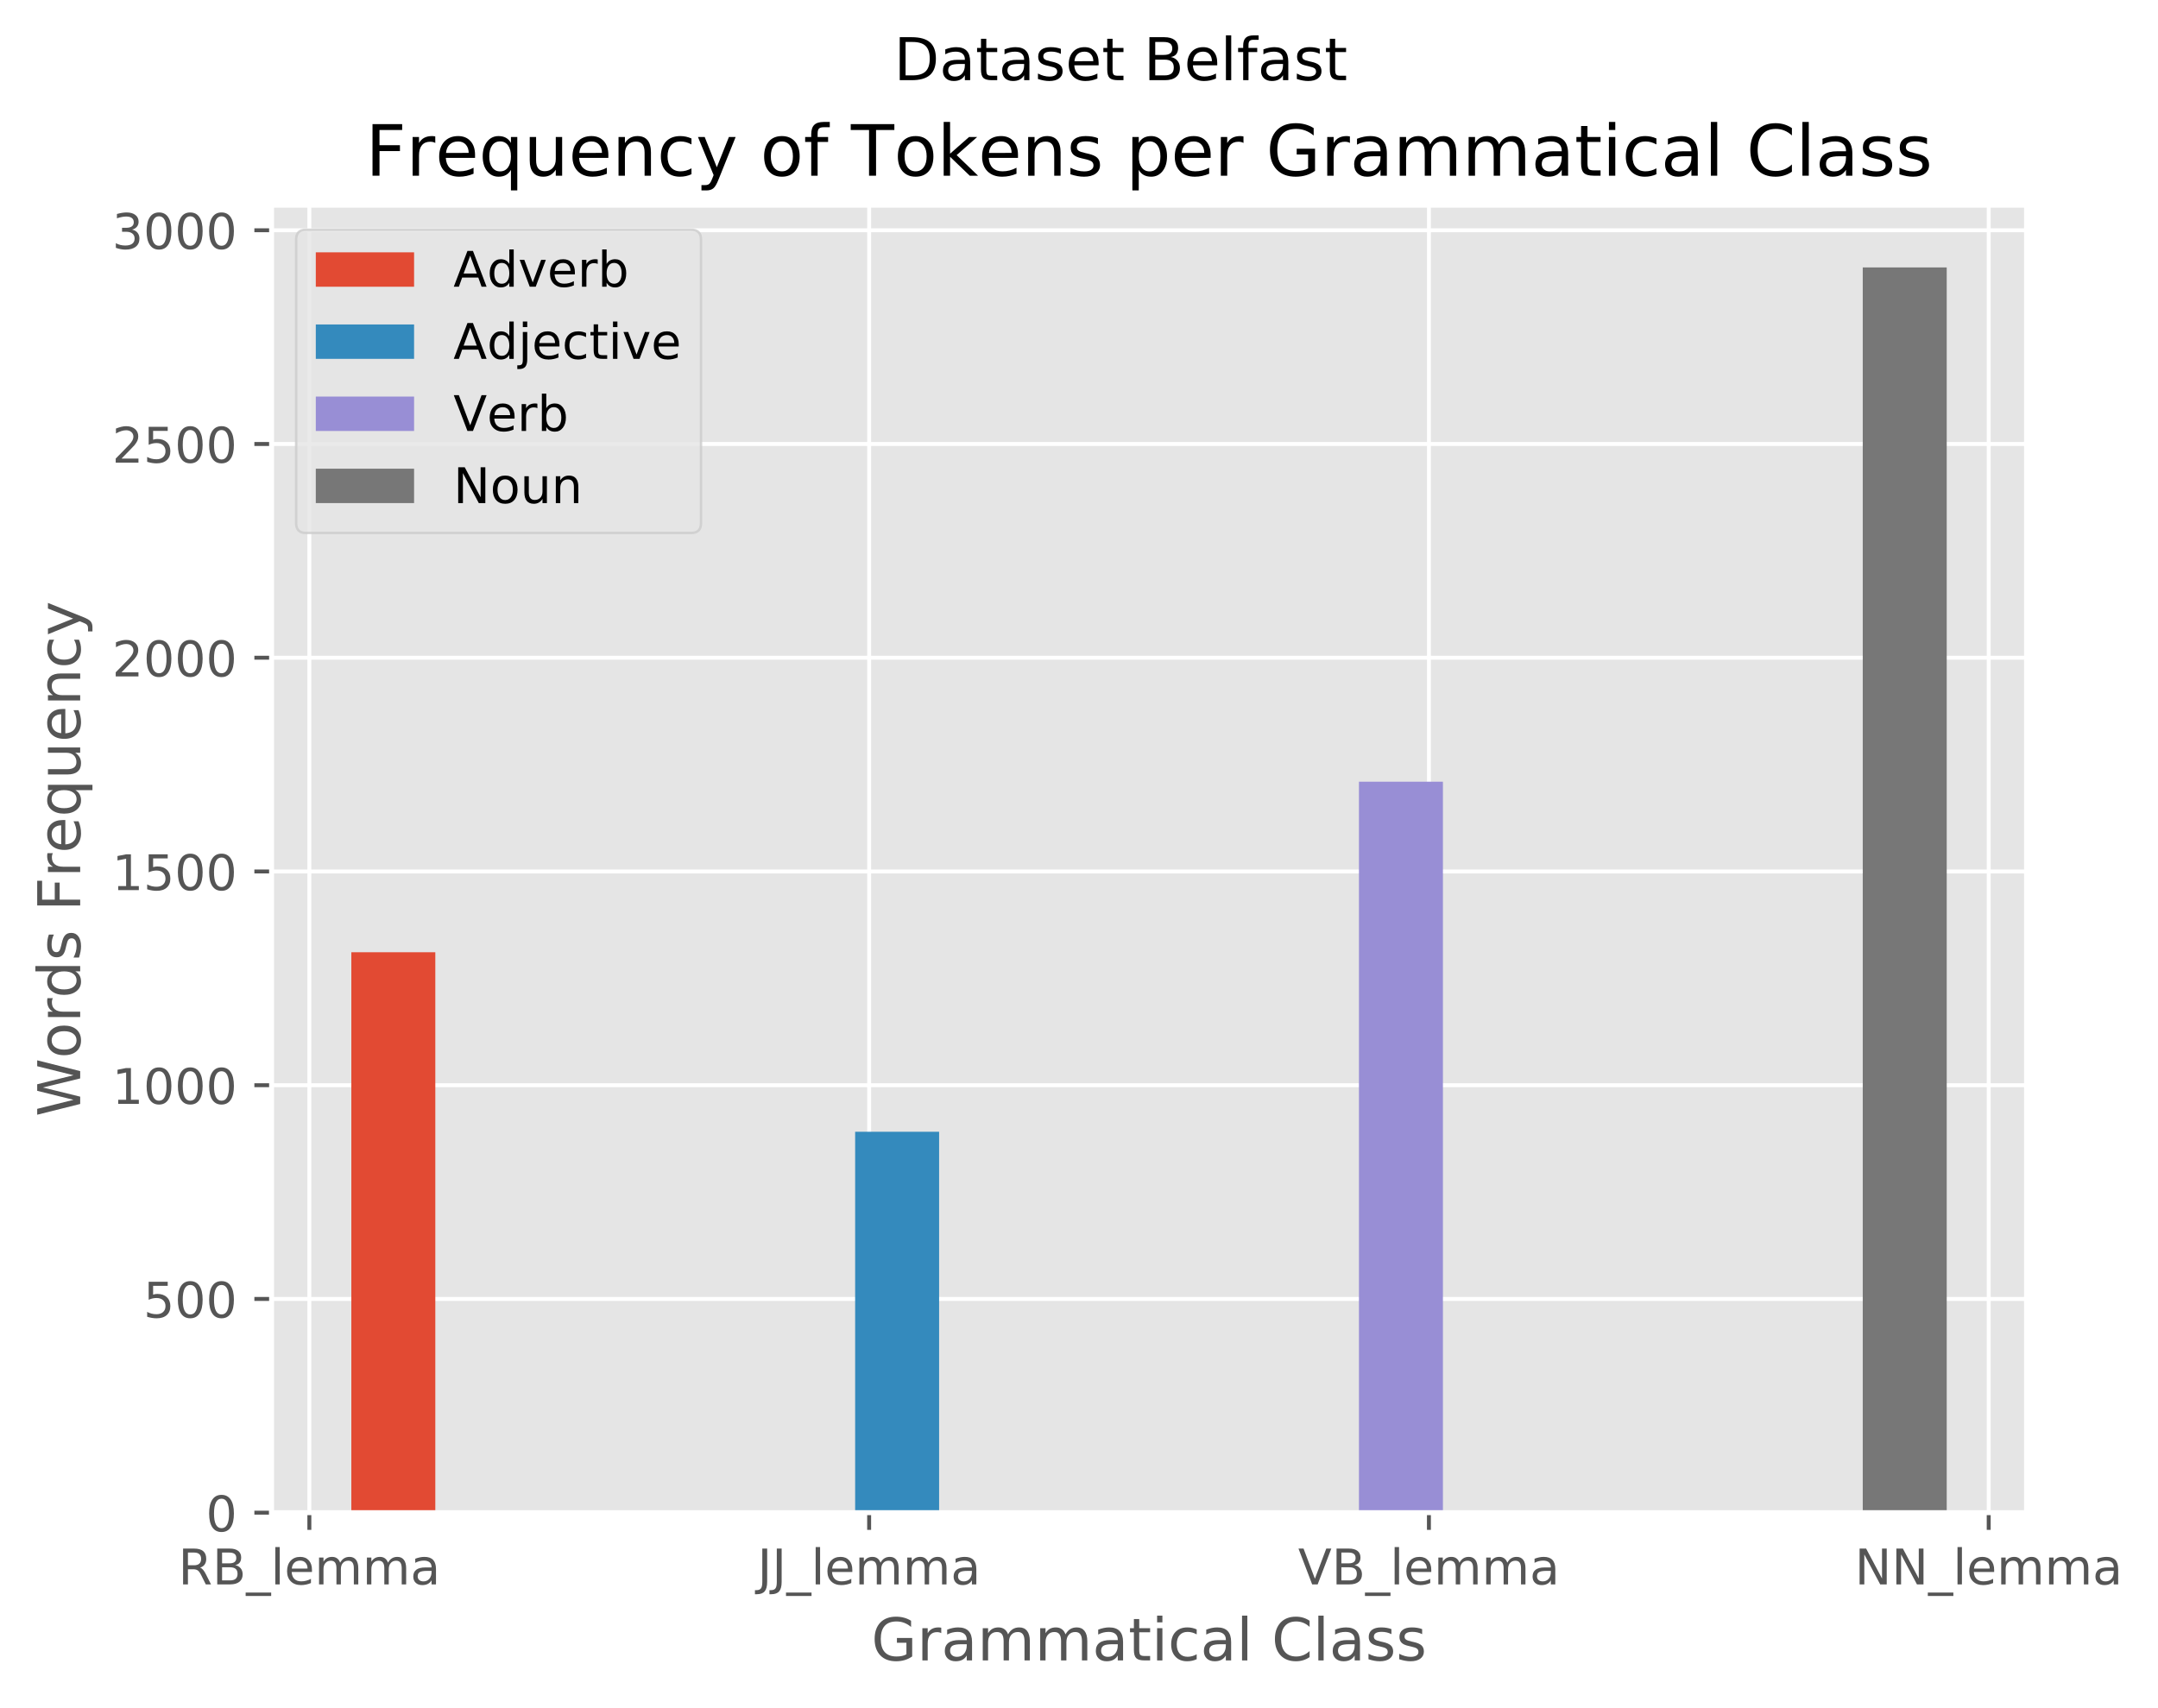 <?xml version="1.0" encoding="utf-8" standalone="no"?>
<!DOCTYPE svg PUBLIC "-//W3C//DTD SVG 1.1//EN"
  "http://www.w3.org/Graphics/SVG/1.1/DTD/svg11.dtd">
<!-- Created with matplotlib (http://matplotlib.org/) -->
<svg height="347.642pt" version="1.1" viewBox="0 0 439.146 347.642" width="439.146pt" xmlns="http://www.w3.org/2000/svg" xmlns:xlink="http://www.w3.org/1999/xlink">
 <defs>
  <style type="text/css">
*{stroke-linecap:butt;stroke-linejoin:round;}
  </style>
 </defs>
 <g id="figure_1">
  <g id="patch_1">
   <path d="M 0 347.642 
L 439.146 347.642 
L 439.146 0 
L 0 0 
z
" style="fill:#ffffff;"/>
  </g>
  <g id="axes_1">
   <g id="patch_2">
    <path d="M 55.264 307.872 
L 412.384 307.872 
L 412.384 41.76 
L 55.264 41.76 
z
" style="fill:#e5e5e5;"/>
   </g>
   <g id="matplotlib.axis_1">
    <g id="xtick_1">
     <g id="line2d_1">
      <path clip-path="url(#pf5c37d61b5)" d="M 62.953 307.872 
L 62.953 41.76 
" style="fill:none;stroke:#ffffff;stroke-linecap:square;stroke-width:0.8;"/>
     </g>
     <g id="line2d_2">
      <defs>
       <path d="M 0 0 
L 0 3.5 
" id="md50c75475b" style="stroke:#555555;stroke-width:0.8;"/>
      </defs>
      <g>
       <use style="fill:#555555;stroke:#555555;stroke-width:0.8;" x="62.953" xlink:href="#md50c75475b" y="307.872"/>
      </g>
     </g>
     <g id="text_1">
      <!-- RB_lemma -->
      <defs>
       <path d="M 44.391 34.188 
Q 47.562 33.109 50.562 29.594 
Q 53.562 26.078 56.594 19.922 
L 66.609 0 
L 56 0 
L 46.688 18.703 
Q 43.062 26.031 39.672 28.422 
Q 36.281 30.812 30.422 30.812 
L 19.672 30.812 
L 19.672 0 
L 9.812 0 
L 9.812 72.906 
L 32.078 72.906 
Q 44.578 72.906 50.734 67.672 
Q 56.891 62.453 56.891 51.906 
Q 56.891 45.016 53.688 40.469 
Q 50.484 35.938 44.391 34.188 
z
M 19.672 64.797 
L 19.672 38.922 
L 32.078 38.922 
Q 39.203 38.922 42.844 42.219 
Q 46.484 45.516 46.484 51.906 
Q 46.484 58.297 42.844 61.547 
Q 39.203 64.797 32.078 64.797 
z
" id="DejaVuSans-52"/>
       <path d="M 19.672 34.812 
L 19.672 8.109 
L 35.5 8.109 
Q 43.453 8.109 47.281 11.406 
Q 51.125 14.703 51.125 21.484 
Q 51.125 28.328 47.281 31.562 
Q 43.453 34.812 35.5 34.812 
z
M 19.672 64.797 
L 19.672 42.828 
L 34.281 42.828 
Q 41.5 42.828 45.031 45.531 
Q 48.578 48.25 48.578 53.812 
Q 48.578 59.328 45.031 62.062 
Q 41.5 64.797 34.281 64.797 
z
M 9.812 72.906 
L 35.016 72.906 
Q 46.297 72.906 52.391 68.219 
Q 58.5 63.531 58.5 54.891 
Q 58.5 48.188 55.375 44.234 
Q 52.25 40.281 46.188 39.312 
Q 53.469 37.75 57.5 32.781 
Q 61.531 27.828 61.531 20.406 
Q 61.531 10.641 54.891 5.312 
Q 48.25 0 35.984 0 
L 9.812 0 
z
" id="DejaVuSans-42"/>
       <path d="M 50.984 -16.609 
L 50.984 -23.578 
L -0.984 -23.578 
L -0.984 -16.609 
z
" id="DejaVuSans-5f"/>
       <path d="M 9.422 75.984 
L 18.406 75.984 
L 18.406 0 
L 9.422 0 
z
" id="DejaVuSans-6c"/>
       <path d="M 56.203 29.594 
L 56.203 25.203 
L 14.891 25.203 
Q 15.484 15.922 20.484 11.062 
Q 25.484 6.203 34.422 6.203 
Q 39.594 6.203 44.453 7.469 
Q 49.312 8.734 54.109 11.281 
L 54.109 2.781 
Q 49.266 0.734 44.188 -0.344 
Q 39.109 -1.422 33.891 -1.422 
Q 20.797 -1.422 13.156 6.188 
Q 5.516 13.812 5.516 26.812 
Q 5.516 40.234 12.766 48.109 
Q 20.016 56 32.328 56 
Q 43.359 56 49.781 48.891 
Q 56.203 41.797 56.203 29.594 
z
M 47.219 32.234 
Q 47.125 39.594 43.094 43.984 
Q 39.062 48.391 32.422 48.391 
Q 24.906 48.391 20.391 44.141 
Q 15.875 39.891 15.188 32.172 
z
" id="DejaVuSans-65"/>
       <path d="M 52 44.188 
Q 55.375 50.25 60.062 53.125 
Q 64.75 56 71.094 56 
Q 79.641 56 84.281 50.016 
Q 88.922 44.047 88.922 33.016 
L 88.922 0 
L 79.891 0 
L 79.891 32.719 
Q 79.891 40.578 77.094 44.375 
Q 74.312 48.188 68.609 48.188 
Q 61.625 48.188 57.562 43.547 
Q 53.516 38.922 53.516 30.906 
L 53.516 0 
L 44.484 0 
L 44.484 32.719 
Q 44.484 40.625 41.703 44.406 
Q 38.922 48.188 33.109 48.188 
Q 26.219 48.188 22.156 43.531 
Q 18.109 38.875 18.109 30.906 
L 18.109 0 
L 9.078 0 
L 9.078 54.688 
L 18.109 54.688 
L 18.109 46.188 
Q 21.188 51.219 25.484 53.609 
Q 29.781 56 35.688 56 
Q 41.656 56 45.828 52.969 
Q 50 49.953 52 44.188 
z
" id="DejaVuSans-6d"/>
       <path d="M 34.281 27.484 
Q 23.391 27.484 19.188 25 
Q 14.984 22.516 14.984 16.5 
Q 14.984 11.719 18.141 8.906 
Q 21.297 6.109 26.703 6.109 
Q 34.188 6.109 38.703 11.406 
Q 43.219 16.703 43.219 25.484 
L 43.219 27.484 
z
M 52.203 31.203 
L 52.203 0 
L 43.219 0 
L 43.219 8.297 
Q 40.141 3.328 35.547 0.953 
Q 30.953 -1.422 24.312 -1.422 
Q 15.922 -1.422 10.953 3.297 
Q 6 8.016 6 15.922 
Q 6 25.141 12.172 29.828 
Q 18.359 34.516 30.609 34.516 
L 43.219 34.516 
L 43.219 35.406 
Q 43.219 41.609 39.141 45 
Q 35.062 48.391 27.688 48.391 
Q 23 48.391 18.547 47.266 
Q 14.109 46.141 10.016 43.891 
L 10.016 52.203 
Q 14.938 54.109 19.578 55.047 
Q 24.219 56 28.609 56 
Q 40.484 56 46.344 49.844 
Q 52.203 43.703 52.203 31.203 
z
" id="DejaVuSans-61"/>
      </defs>
      <g style="fill:#555555;" transform="translate(36.278 322.47)scale(0.1 -0.1)">
       <use xlink:href="#DejaVuSans-52"/>
       <use x="69.482" xlink:href="#DejaVuSans-42"/>
       <use x="138.086" xlink:href="#DejaVuSans-5f"/>
       <use x="188.086" xlink:href="#DejaVuSans-6c"/>
       <use x="215.869" xlink:href="#DejaVuSans-65"/>
       <use x="277.393" xlink:href="#DejaVuSans-6d"/>
       <use x="374.805" xlink:href="#DejaVuSans-6d"/>
       <use x="472.217" xlink:href="#DejaVuSans-61"/>
      </g>
     </g>
    </g>
    <g id="xtick_2">
     <g id="line2d_3">
      <path clip-path="url(#pf5c37d61b5)" d="M 176.867 307.872 
L 176.867 41.76 
" style="fill:none;stroke:#ffffff;stroke-linecap:square;stroke-width:0.8;"/>
     </g>
     <g id="line2d_4">
      <g>
       <use style="fill:#555555;stroke:#555555;stroke-width:0.8;" x="176.867" xlink:href="#md50c75475b" y="307.872"/>
      </g>
     </g>
     <g id="text_2">
      <!-- JJ_lemma -->
      <defs>
       <path d="M 9.812 72.906 
L 19.672 72.906 
L 19.672 5.078 
Q 19.672 -8.109 14.672 -14.062 
Q 9.672 -20.016 -1.422 -20.016 
L -5.172 -20.016 
L -5.172 -11.719 
L -2.094 -11.719 
Q 4.438 -11.719 7.125 -8.047 
Q 9.812 -4.391 9.812 5.078 
z
" id="DejaVuSans-4a"/>
      </defs>
      <g style="fill:#555555;" transform="translate(154.147 322.47)scale(0.1 -0.1)">
       <use xlink:href="#DejaVuSans-4a"/>
       <use x="29.492" xlink:href="#DejaVuSans-4a"/>
       <use x="58.984" xlink:href="#DejaVuSans-5f"/>
       <use x="108.984" xlink:href="#DejaVuSans-6c"/>
       <use x="136.768" xlink:href="#DejaVuSans-65"/>
       <use x="198.291" xlink:href="#DejaVuSans-6d"/>
       <use x="295.703" xlink:href="#DejaVuSans-6d"/>
       <use x="393.115" xlink:href="#DejaVuSans-61"/>
      </g>
     </g>
    </g>
    <g id="xtick_3">
     <g id="line2d_5">
      <path clip-path="url(#pf5c37d61b5)" d="M 290.781 307.872 
L 290.781 41.76 
" style="fill:none;stroke:#ffffff;stroke-linecap:square;stroke-width:0.8;"/>
     </g>
     <g id="line2d_6">
      <g>
       <use style="fill:#555555;stroke:#555555;stroke-width:0.8;" x="290.781" xlink:href="#md50c75475b" y="307.872"/>
      </g>
     </g>
     <g id="text_3">
      <!-- VB_lemma -->
      <defs>
       <path d="M 28.609 0 
L 0.781 72.906 
L 11.078 72.906 
L 34.188 11.531 
L 57.328 72.906 
L 67.578 72.906 
L 39.797 0 
z
" id="DejaVuSans-56"/>
      </defs>
      <g style="fill:#555555;" transform="translate(264.16 322.47)scale(0.1 -0.1)">
       <use xlink:href="#DejaVuSans-56"/>
       <use x="68.408" xlink:href="#DejaVuSans-42"/>
       <use x="137.012" xlink:href="#DejaVuSans-5f"/>
       <use x="187.012" xlink:href="#DejaVuSans-6c"/>
       <use x="214.795" xlink:href="#DejaVuSans-65"/>
       <use x="276.318" xlink:href="#DejaVuSans-6d"/>
       <use x="373.73" xlink:href="#DejaVuSans-6d"/>
       <use x="471.143" xlink:href="#DejaVuSans-61"/>
      </g>
     </g>
    </g>
    <g id="xtick_4">
     <g id="line2d_7">
      <path clip-path="url(#pf5c37d61b5)" d="M 404.695 307.872 
L 404.695 41.76 
" style="fill:none;stroke:#ffffff;stroke-linecap:square;stroke-width:0.8;"/>
     </g>
     <g id="line2d_8">
      <g>
       <use style="fill:#555555;stroke:#555555;stroke-width:0.8;" x="404.695" xlink:href="#md50c75475b" y="307.872"/>
      </g>
     </g>
     <g id="text_4">
      <!-- NN_lemma -->
      <defs>
       <path d="M 9.812 72.906 
L 23.094 72.906 
L 55.422 11.922 
L 55.422 72.906 
L 64.984 72.906 
L 64.984 0 
L 51.703 0 
L 19.391 60.984 
L 19.391 0 
L 9.812 0 
z
" id="DejaVuSans-4e"/>
      </defs>
      <g style="fill:#555555;" transform="translate(377.443 322.47)scale(0.1 -0.1)">
       <use xlink:href="#DejaVuSans-4e"/>
       <use x="74.805" xlink:href="#DejaVuSans-4e"/>
       <use x="149.609" xlink:href="#DejaVuSans-5f"/>
       <use x="199.609" xlink:href="#DejaVuSans-6c"/>
       <use x="227.393" xlink:href="#DejaVuSans-65"/>
       <use x="288.916" xlink:href="#DejaVuSans-6d"/>
       <use x="386.328" xlink:href="#DejaVuSans-6d"/>
       <use x="483.74" xlink:href="#DejaVuSans-61"/>
      </g>
     </g>
    </g>
    <g id="text_5">
     <!-- Grammatical Class -->
     <defs>
      <path d="M 59.516 10.406 
L 59.516 29.984 
L 43.406 29.984 
L 43.406 38.094 
L 69.281 38.094 
L 69.281 6.781 
Q 63.578 2.734 56.688 0.656 
Q 49.812 -1.422 42 -1.422 
Q 24.906 -1.422 15.25 8.562 
Q 5.609 18.562 5.609 36.375 
Q 5.609 54.25 15.25 64.234 
Q 24.906 74.219 42 74.219 
Q 49.125 74.219 55.547 72.453 
Q 61.969 70.703 67.391 67.281 
L 67.391 56.781 
Q 61.922 61.422 55.766 63.766 
Q 49.609 66.109 42.828 66.109 
Q 29.438 66.109 22.719 58.641 
Q 16.016 51.172 16.016 36.375 
Q 16.016 21.625 22.719 14.156 
Q 29.438 6.688 42.828 6.688 
Q 48.047 6.688 52.141 7.594 
Q 56.25 8.5 59.516 10.406 
z
" id="DejaVuSans-47"/>
      <path d="M 41.109 46.297 
Q 39.594 47.172 37.812 47.578 
Q 36.031 48 33.891 48 
Q 26.266 48 22.188 43.047 
Q 18.109 38.094 18.109 28.812 
L 18.109 0 
L 9.078 0 
L 9.078 54.688 
L 18.109 54.688 
L 18.109 46.188 
Q 20.953 51.172 25.484 53.578 
Q 30.031 56 36.531 56 
Q 37.453 56 38.578 55.875 
Q 39.703 55.766 41.062 55.516 
z
" id="DejaVuSans-72"/>
      <path d="M 18.312 70.219 
L 18.312 54.688 
L 36.812 54.688 
L 36.812 47.703 
L 18.312 47.703 
L 18.312 18.016 
Q 18.312 11.328 20.141 9.422 
Q 21.969 7.516 27.594 7.516 
L 36.812 7.516 
L 36.812 0 
L 27.594 0 
Q 17.188 0 13.234 3.875 
Q 9.281 7.766 9.281 18.016 
L 9.281 47.703 
L 2.688 47.703 
L 2.688 54.688 
L 9.281 54.688 
L 9.281 70.219 
z
" id="DejaVuSans-74"/>
      <path d="M 9.422 54.688 
L 18.406 54.688 
L 18.406 0 
L 9.422 0 
z
M 9.422 75.984 
L 18.406 75.984 
L 18.406 64.594 
L 9.422 64.594 
z
" id="DejaVuSans-69"/>
      <path d="M 48.781 52.594 
L 48.781 44.188 
Q 44.969 46.297 41.141 47.344 
Q 37.312 48.391 33.406 48.391 
Q 24.656 48.391 19.812 42.844 
Q 14.984 37.312 14.984 27.297 
Q 14.984 17.281 19.812 11.734 
Q 24.656 6.203 33.406 6.203 
Q 37.312 6.203 41.141 7.25 
Q 44.969 8.297 48.781 10.406 
L 48.781 2.094 
Q 45.016 0.344 40.984 -0.531 
Q 36.969 -1.422 32.422 -1.422 
Q 20.062 -1.422 12.781 6.344 
Q 5.516 14.109 5.516 27.297 
Q 5.516 40.672 12.859 48.328 
Q 20.219 56 33.016 56 
Q 37.156 56 41.109 55.141 
Q 45.062 54.297 48.781 52.594 
z
" id="DejaVuSans-63"/>
      <path id="DejaVuSans-20"/>
      <path d="M 64.406 67.281 
L 64.406 56.891 
Q 59.422 61.531 53.781 63.812 
Q 48.141 66.109 41.797 66.109 
Q 29.297 66.109 22.656 58.469 
Q 16.016 50.828 16.016 36.375 
Q 16.016 21.969 22.656 14.328 
Q 29.297 6.688 41.797 6.688 
Q 48.141 6.688 53.781 8.984 
Q 59.422 11.281 64.406 15.922 
L 64.406 5.609 
Q 59.234 2.094 53.438 0.328 
Q 47.656 -1.422 41.219 -1.422 
Q 24.656 -1.422 15.125 8.703 
Q 5.609 18.844 5.609 36.375 
Q 5.609 53.953 15.125 64.078 
Q 24.656 74.219 41.219 74.219 
Q 47.75 74.219 53.531 72.484 
Q 59.328 70.75 64.406 67.281 
z
" id="DejaVuSans-43"/>
      <path d="M 44.281 53.078 
L 44.281 44.578 
Q 40.484 46.531 36.375 47.5 
Q 32.281 48.484 27.875 48.484 
Q 21.188 48.484 17.844 46.438 
Q 14.5 44.391 14.5 40.281 
Q 14.5 37.156 16.891 35.375 
Q 19.281 33.594 26.516 31.984 
L 29.594 31.297 
Q 39.156 29.25 43.188 25.516 
Q 47.219 21.781 47.219 15.094 
Q 47.219 7.469 41.188 3.016 
Q 35.156 -1.422 24.609 -1.422 
Q 20.219 -1.422 15.453 -0.562 
Q 10.688 0.297 5.422 2 
L 5.422 11.281 
Q 10.406 8.688 15.234 7.391 
Q 20.062 6.109 24.812 6.109 
Q 31.156 6.109 34.562 8.281 
Q 37.984 10.453 37.984 14.406 
Q 37.984 18.062 35.516 20.016 
Q 33.062 21.969 24.703 23.781 
L 21.578 24.516 
Q 13.234 26.266 9.516 29.906 
Q 5.812 33.547 5.812 39.891 
Q 5.812 47.609 11.281 51.797 
Q 16.75 56 26.812 56 
Q 31.781 56 36.172 55.266 
Q 40.578 54.547 44.281 53.078 
z
" id="DejaVuSans-73"/>
     </defs>
     <g style="fill:#555555;" transform="translate(177.312 337.946)scale(0.12 -0.12)">
      <use xlink:href="#DejaVuSans-47"/>
      <use x="77.49" xlink:href="#DejaVuSans-72"/>
      <use x="118.604" xlink:href="#DejaVuSans-61"/>
      <use x="179.883" xlink:href="#DejaVuSans-6d"/>
      <use x="277.295" xlink:href="#DejaVuSans-6d"/>
      <use x="374.707" xlink:href="#DejaVuSans-61"/>
      <use x="435.986" xlink:href="#DejaVuSans-74"/>
      <use x="475.195" xlink:href="#DejaVuSans-69"/>
      <use x="502.979" xlink:href="#DejaVuSans-63"/>
      <use x="557.959" xlink:href="#DejaVuSans-61"/>
      <use x="619.238" xlink:href="#DejaVuSans-6c"/>
      <use x="647.021" xlink:href="#DejaVuSans-20"/>
      <use x="678.809" xlink:href="#DejaVuSans-43"/>
      <use x="748.633" xlink:href="#DejaVuSans-6c"/>
      <use x="776.416" xlink:href="#DejaVuSans-61"/>
      <use x="837.695" xlink:href="#DejaVuSans-73"/>
      <use x="889.795" xlink:href="#DejaVuSans-73"/>
     </g>
    </g>
   </g>
   <g id="matplotlib.axis_2">
    <g id="ytick_1">
     <g id="line2d_9">
      <path clip-path="url(#pf5c37d61b5)" d="M 55.264 307.872 
L 412.384 307.872 
" style="fill:none;stroke:#ffffff;stroke-linecap:square;stroke-width:0.8;"/>
     </g>
     <g id="line2d_10">
      <defs>
       <path d="M 0 0 
L -3.5 0 
" id="mdebef7a00c" style="stroke:#555555;stroke-width:0.8;"/>
      </defs>
      <g>
       <use style="fill:#555555;stroke:#555555;stroke-width:0.8;" x="55.264" xlink:href="#mdebef7a00c" y="307.872"/>
      </g>
     </g>
     <g id="text_6">
      <!-- 0 -->
      <defs>
       <path d="M 31.781 66.406 
Q 24.172 66.406 20.328 58.906 
Q 16.5 51.422 16.5 36.375 
Q 16.5 21.391 20.328 13.891 
Q 24.172 6.391 31.781 6.391 
Q 39.453 6.391 43.281 13.891 
Q 47.125 21.391 47.125 36.375 
Q 47.125 51.422 43.281 58.906 
Q 39.453 66.406 31.781 66.406 
z
M 31.781 74.219 
Q 44.047 74.219 50.516 64.516 
Q 56.984 54.828 56.984 36.375 
Q 56.984 17.969 50.516 8.266 
Q 44.047 -1.422 31.781 -1.422 
Q 19.531 -1.422 13.062 8.266 
Q 6.594 17.969 6.594 36.375 
Q 6.594 54.828 13.062 64.516 
Q 19.531 74.219 31.781 74.219 
z
" id="DejaVuSans-30"/>
      </defs>
      <g style="fill:#555555;" transform="translate(41.901 311.671)scale(0.1 -0.1)">
       <use xlink:href="#DejaVuSans-30"/>
      </g>
     </g>
    </g>
    <g id="ytick_2">
     <g id="line2d_11">
      <path clip-path="url(#pf5c37d61b5)" d="M 55.264 264.37 
L 412.384 264.37 
" style="fill:none;stroke:#ffffff;stroke-linecap:square;stroke-width:0.8;"/>
     </g>
     <g id="line2d_12">
      <g>
       <use style="fill:#555555;stroke:#555555;stroke-width:0.8;" x="55.264" xlink:href="#mdebef7a00c" y="264.37"/>
      </g>
     </g>
     <g id="text_7">
      <!-- 500 -->
      <defs>
       <path d="M 10.797 72.906 
L 49.516 72.906 
L 49.516 64.594 
L 19.828 64.594 
L 19.828 46.734 
Q 21.969 47.469 24.109 47.828 
Q 26.266 48.188 28.422 48.188 
Q 40.625 48.188 47.75 41.5 
Q 54.891 34.812 54.891 23.391 
Q 54.891 11.625 47.562 5.094 
Q 40.234 -1.422 26.906 -1.422 
Q 22.312 -1.422 17.547 -0.641 
Q 12.797 0.141 7.719 1.703 
L 7.719 11.625 
Q 12.109 9.234 16.797 8.062 
Q 21.484 6.891 26.703 6.891 
Q 35.156 6.891 40.078 11.328 
Q 45.016 15.766 45.016 23.391 
Q 45.016 31 40.078 35.438 
Q 35.156 39.891 26.703 39.891 
Q 22.75 39.891 18.812 39.016 
Q 14.891 38.141 10.797 36.281 
z
" id="DejaVuSans-35"/>
      </defs>
      <g style="fill:#555555;" transform="translate(29.176 268.17)scale(0.1 -0.1)">
       <use xlink:href="#DejaVuSans-35"/>
       <use x="63.623" xlink:href="#DejaVuSans-30"/>
       <use x="127.246" xlink:href="#DejaVuSans-30"/>
      </g>
     </g>
    </g>
    <g id="ytick_3">
     <g id="line2d_13">
      <path clip-path="url(#pf5c37d61b5)" d="M 55.264 220.869 
L 412.384 220.869 
" style="fill:none;stroke:#ffffff;stroke-linecap:square;stroke-width:0.8;"/>
     </g>
     <g id="line2d_14">
      <g>
       <use style="fill:#555555;stroke:#555555;stroke-width:0.8;" x="55.264" xlink:href="#mdebef7a00c" y="220.869"/>
      </g>
     </g>
     <g id="text_8">
      <!-- 1000 -->
      <defs>
       <path d="M 12.406 8.297 
L 28.516 8.297 
L 28.516 63.922 
L 10.984 60.406 
L 10.984 69.391 
L 28.422 72.906 
L 38.281 72.906 
L 38.281 8.297 
L 54.391 8.297 
L 54.391 0 
L 12.406 0 
z
" id="DejaVuSans-31"/>
      </defs>
      <g style="fill:#555555;" transform="translate(22.814 224.668)scale(0.1 -0.1)">
       <use xlink:href="#DejaVuSans-31"/>
       <use x="63.623" xlink:href="#DejaVuSans-30"/>
       <use x="127.246" xlink:href="#DejaVuSans-30"/>
       <use x="190.869" xlink:href="#DejaVuSans-30"/>
      </g>
     </g>
    </g>
    <g id="ytick_4">
     <g id="line2d_15">
      <path clip-path="url(#pf5c37d61b5)" d="M 55.264 177.367 
L 412.384 177.367 
" style="fill:none;stroke:#ffffff;stroke-linecap:square;stroke-width:0.8;"/>
     </g>
     <g id="line2d_16">
      <g>
       <use style="fill:#555555;stroke:#555555;stroke-width:0.8;" x="55.264" xlink:href="#mdebef7a00c" y="177.367"/>
      </g>
     </g>
     <g id="text_9">
      <!-- 1500 -->
      <g style="fill:#555555;" transform="translate(22.814 181.167)scale(0.1 -0.1)">
       <use xlink:href="#DejaVuSans-31"/>
       <use x="63.623" xlink:href="#DejaVuSans-35"/>
       <use x="127.246" xlink:href="#DejaVuSans-30"/>
       <use x="190.869" xlink:href="#DejaVuSans-30"/>
      </g>
     </g>
    </g>
    <g id="ytick_5">
     <g id="line2d_17">
      <path clip-path="url(#pf5c37d61b5)" d="M 55.264 133.866 
L 412.384 133.866 
" style="fill:none;stroke:#ffffff;stroke-linecap:square;stroke-width:0.8;"/>
     </g>
     <g id="line2d_18">
      <g>
       <use style="fill:#555555;stroke:#555555;stroke-width:0.8;" x="55.264" xlink:href="#mdebef7a00c" y="133.866"/>
      </g>
     </g>
     <g id="text_10">
      <!-- 2000 -->
      <defs>
       <path d="M 19.188 8.297 
L 53.609 8.297 
L 53.609 0 
L 7.328 0 
L 7.328 8.297 
Q 12.938 14.109 22.625 23.891 
Q 32.328 33.688 34.812 36.531 
Q 39.547 41.844 41.422 45.531 
Q 43.312 49.219 43.312 52.781 
Q 43.312 58.594 39.234 62.25 
Q 35.156 65.922 28.609 65.922 
Q 23.969 65.922 18.812 64.312 
Q 13.672 62.703 7.812 59.422 
L 7.812 69.391 
Q 13.766 71.781 18.938 73 
Q 24.125 74.219 28.422 74.219 
Q 39.75 74.219 46.484 68.547 
Q 53.219 62.891 53.219 53.422 
Q 53.219 48.922 51.531 44.891 
Q 49.859 40.875 45.406 35.406 
Q 44.188 33.984 37.641 27.219 
Q 31.109 20.453 19.188 8.297 
z
" id="DejaVuSans-32"/>
      </defs>
      <g style="fill:#555555;" transform="translate(22.814 137.665)scale(0.1 -0.1)">
       <use xlink:href="#DejaVuSans-32"/>
       <use x="63.623" xlink:href="#DejaVuSans-30"/>
       <use x="127.246" xlink:href="#DejaVuSans-30"/>
       <use x="190.869" xlink:href="#DejaVuSans-30"/>
      </g>
     </g>
    </g>
    <g id="ytick_6">
     <g id="line2d_19">
      <path clip-path="url(#pf5c37d61b5)" d="M 55.264 90.364 
L 412.384 90.364 
" style="fill:none;stroke:#ffffff;stroke-linecap:square;stroke-width:0.8;"/>
     </g>
     <g id="line2d_20">
      <g>
       <use style="fill:#555555;stroke:#555555;stroke-width:0.8;" x="55.264" xlink:href="#mdebef7a00c" y="90.364"/>
      </g>
     </g>
     <g id="text_11">
      <!-- 2500 -->
      <g style="fill:#555555;" transform="translate(22.814 94.163)scale(0.1 -0.1)">
       <use xlink:href="#DejaVuSans-32"/>
       <use x="63.623" xlink:href="#DejaVuSans-35"/>
       <use x="127.246" xlink:href="#DejaVuSans-30"/>
       <use x="190.869" xlink:href="#DejaVuSans-30"/>
      </g>
     </g>
    </g>
    <g id="ytick_7">
     <g id="line2d_21">
      <path clip-path="url(#pf5c37d61b5)" d="M 55.264 46.863 
L 412.384 46.863 
" style="fill:none;stroke:#ffffff;stroke-linecap:square;stroke-width:0.8;"/>
     </g>
     <g id="line2d_22">
      <g>
       <use style="fill:#555555;stroke:#555555;stroke-width:0.8;" x="55.264" xlink:href="#mdebef7a00c" y="46.863"/>
      </g>
     </g>
     <g id="text_12">
      <!-- 3000 -->
      <defs>
       <path d="M 40.578 39.312 
Q 47.656 37.797 51.625 33 
Q 55.609 28.219 55.609 21.188 
Q 55.609 10.406 48.188 4.484 
Q 40.766 -1.422 27.094 -1.422 
Q 22.516 -1.422 17.656 -0.516 
Q 12.797 0.391 7.625 2.203 
L 7.625 11.719 
Q 11.719 9.328 16.594 8.109 
Q 21.484 6.891 26.812 6.891 
Q 36.078 6.891 40.938 10.547 
Q 45.797 14.203 45.797 21.188 
Q 45.797 27.641 41.281 31.266 
Q 36.766 34.906 28.719 34.906 
L 20.219 34.906 
L 20.219 43.016 
L 29.109 43.016 
Q 36.375 43.016 40.234 45.922 
Q 44.094 48.828 44.094 54.297 
Q 44.094 59.906 40.109 62.906 
Q 36.141 65.922 28.719 65.922 
Q 24.656 65.922 20.016 65.031 
Q 15.375 64.156 9.812 62.312 
L 9.812 71.094 
Q 15.438 72.656 20.344 73.438 
Q 25.25 74.219 29.594 74.219 
Q 40.828 74.219 47.359 69.109 
Q 53.906 64.016 53.906 55.328 
Q 53.906 49.266 50.438 45.094 
Q 46.969 40.922 40.578 39.312 
z
" id="DejaVuSans-33"/>
      </defs>
      <g style="fill:#555555;" transform="translate(22.814 50.662)scale(0.1 -0.1)">
       <use xlink:href="#DejaVuSans-33"/>
       <use x="63.623" xlink:href="#DejaVuSans-30"/>
       <use x="127.246" xlink:href="#DejaVuSans-30"/>
       <use x="190.869" xlink:href="#DejaVuSans-30"/>
      </g>
     </g>
    </g>
    <g id="text_13">
     <!-- Words Frequency -->
     <defs>
      <path d="M 3.328 72.906 
L 13.281 72.906 
L 28.609 11.281 
L 43.891 72.906 
L 54.984 72.906 
L 70.312 11.281 
L 85.594 72.906 
L 95.609 72.906 
L 77.297 0 
L 64.891 0 
L 49.516 63.281 
L 33.984 0 
L 21.578 0 
z
" id="DejaVuSans-57"/>
      <path d="M 30.609 48.391 
Q 23.391 48.391 19.188 42.75 
Q 14.984 37.109 14.984 27.297 
Q 14.984 17.484 19.156 11.844 
Q 23.344 6.203 30.609 6.203 
Q 37.797 6.203 41.984 11.859 
Q 46.188 17.531 46.188 27.297 
Q 46.188 37.016 41.984 42.703 
Q 37.797 48.391 30.609 48.391 
z
M 30.609 56 
Q 42.328 56 49.016 48.375 
Q 55.719 40.766 55.719 27.297 
Q 55.719 13.875 49.016 6.219 
Q 42.328 -1.422 30.609 -1.422 
Q 18.844 -1.422 12.172 6.219 
Q 5.516 13.875 5.516 27.297 
Q 5.516 40.766 12.172 48.375 
Q 18.844 56 30.609 56 
z
" id="DejaVuSans-6f"/>
      <path d="M 45.406 46.391 
L 45.406 75.984 
L 54.391 75.984 
L 54.391 0 
L 45.406 0 
L 45.406 8.203 
Q 42.578 3.328 38.25 0.953 
Q 33.938 -1.422 27.875 -1.422 
Q 17.969 -1.422 11.734 6.484 
Q 5.516 14.406 5.516 27.297 
Q 5.516 40.188 11.734 48.094 
Q 17.969 56 27.875 56 
Q 33.938 56 38.25 53.625 
Q 42.578 51.266 45.406 46.391 
z
M 14.797 27.297 
Q 14.797 17.391 18.875 11.75 
Q 22.953 6.109 30.078 6.109 
Q 37.203 6.109 41.297 11.75 
Q 45.406 17.391 45.406 27.297 
Q 45.406 37.203 41.297 42.844 
Q 37.203 48.484 30.078 48.484 
Q 22.953 48.484 18.875 42.844 
Q 14.797 37.203 14.797 27.297 
z
" id="DejaVuSans-64"/>
      <path d="M 9.812 72.906 
L 51.703 72.906 
L 51.703 64.594 
L 19.672 64.594 
L 19.672 43.109 
L 48.578 43.109 
L 48.578 34.812 
L 19.672 34.812 
L 19.672 0 
L 9.812 0 
z
" id="DejaVuSans-46"/>
      <path d="M 14.797 27.297 
Q 14.797 17.391 18.875 11.75 
Q 22.953 6.109 30.078 6.109 
Q 37.203 6.109 41.297 11.75 
Q 45.406 17.391 45.406 27.297 
Q 45.406 37.203 41.297 42.844 
Q 37.203 48.484 30.078 48.484 
Q 22.953 48.484 18.875 42.844 
Q 14.797 37.203 14.797 27.297 
z
M 45.406 8.203 
Q 42.578 3.328 38.25 0.953 
Q 33.938 -1.422 27.875 -1.422 
Q 17.969 -1.422 11.734 6.484 
Q 5.516 14.406 5.516 27.297 
Q 5.516 40.188 11.734 48.094 
Q 17.969 56 27.875 56 
Q 33.938 56 38.25 53.625 
Q 42.578 51.266 45.406 46.391 
L 45.406 54.688 
L 54.391 54.688 
L 54.391 -20.797 
L 45.406 -20.797 
z
" id="DejaVuSans-71"/>
      <path d="M 8.5 21.578 
L 8.5 54.688 
L 17.484 54.688 
L 17.484 21.922 
Q 17.484 14.156 20.5 10.266 
Q 23.531 6.391 29.594 6.391 
Q 36.859 6.391 41.078 11.031 
Q 45.312 15.672 45.312 23.688 
L 45.312 54.688 
L 54.297 54.688 
L 54.297 0 
L 45.312 0 
L 45.312 8.406 
Q 42.047 3.422 37.719 1 
Q 33.406 -1.422 27.688 -1.422 
Q 18.266 -1.422 13.375 4.438 
Q 8.5 10.297 8.5 21.578 
z
M 31.109 56 
z
" id="DejaVuSans-75"/>
      <path d="M 54.891 33.016 
L 54.891 0 
L 45.906 0 
L 45.906 32.719 
Q 45.906 40.484 42.875 44.328 
Q 39.844 48.188 33.797 48.188 
Q 26.516 48.188 22.312 43.547 
Q 18.109 38.922 18.109 30.906 
L 18.109 0 
L 9.078 0 
L 9.078 54.688 
L 18.109 54.688 
L 18.109 46.188 
Q 21.344 51.125 25.703 53.562 
Q 30.078 56 35.797 56 
Q 45.219 56 50.047 50.172 
Q 54.891 44.344 54.891 33.016 
z
" id="DejaVuSans-6e"/>
      <path d="M 32.172 -5.078 
Q 28.375 -14.844 24.75 -17.812 
Q 21.141 -20.797 15.094 -20.797 
L 7.906 -20.797 
L 7.906 -13.281 
L 13.188 -13.281 
Q 16.891 -13.281 18.938 -11.516 
Q 21 -9.766 23.484 -3.219 
L 25.094 0.875 
L 2.984 54.688 
L 12.5 54.688 
L 29.594 11.922 
L 46.688 54.688 
L 56.203 54.688 
z
" id="DejaVuSans-79"/>
     </defs>
     <g style="fill:#555555;" transform="translate(16.318 227.279)rotate(-90)scale(0.12 -0.12)">
      <use xlink:href="#DejaVuSans-57"/>
      <use x="98.799" xlink:href="#DejaVuSans-6f"/>
      <use x="159.98" xlink:href="#DejaVuSans-72"/>
      <use x="201.078" xlink:href="#DejaVuSans-64"/>
      <use x="264.555" xlink:href="#DejaVuSans-73"/>
      <use x="316.654" xlink:href="#DejaVuSans-20"/>
      <use x="348.441" xlink:href="#DejaVuSans-46"/>
      <use x="405.852" xlink:href="#DejaVuSans-72"/>
      <use x="446.934" xlink:href="#DejaVuSans-65"/>
      <use x="508.457" xlink:href="#DejaVuSans-71"/>
      <use x="571.934" xlink:href="#DejaVuSans-75"/>
      <use x="635.312" xlink:href="#DejaVuSans-65"/>
      <use x="696.836" xlink:href="#DejaVuSans-6e"/>
      <use x="760.215" xlink:href="#DejaVuSans-63"/>
      <use x="815.195" xlink:href="#DejaVuSans-79"/>
     </g>
    </g>
   </g>
   <g id="patch_3">
    <path clip-path="url(#pf5c37d61b5)" d="M 71.496 307.872 
L 88.584 307.872 
L 88.584 193.811 
L 71.496 193.811 
z
" style="fill:#e24a33;"/>
   </g>
   <g id="patch_4">
    <path clip-path="url(#pf5c37d61b5)" d="M 156.932 307.872 
L 174.019 307.872 
L 174.019 307.872 
L 156.932 307.872 
z
" style="fill:#e24a33;"/>
   </g>
   <g id="patch_5">
    <path clip-path="url(#pf5c37d61b5)" d="M 242.367 307.872 
L 259.454 307.872 
L 259.454 307.872 
L 242.367 307.872 
z
" style="fill:#e24a33;"/>
   </g>
   <g id="patch_6">
    <path clip-path="url(#pf5c37d61b5)" d="M 327.803 307.872 
L 344.89 307.872 
L 344.89 307.872 
L 327.803 307.872 
z
" style="fill:#e24a33;"/>
   </g>
   <g id="patch_7">
    <path clip-path="url(#pf5c37d61b5)" d="M 88.584 307.872 
L 105.671 307.872 
L 105.671 307.872 
L 88.584 307.872 
z
" style="fill:#348abd;"/>
   </g>
   <g id="patch_8">
    <path clip-path="url(#pf5c37d61b5)" d="M 174.019 307.872 
L 191.106 307.872 
L 191.106 230.352 
L 174.019 230.352 
z
" style="fill:#348abd;"/>
   </g>
   <g id="patch_9">
    <path clip-path="url(#pf5c37d61b5)" d="M 259.454 307.872 
L 276.541 307.872 
L 276.541 307.872 
L 259.454 307.872 
z
" style="fill:#348abd;"/>
   </g>
   <g id="patch_10">
    <path clip-path="url(#pf5c37d61b5)" d="M 344.89 307.872 
L 361.977 307.872 
L 361.977 307.872 
L 344.89 307.872 
z
" style="fill:#348abd;"/>
   </g>
   <g id="patch_11">
    <path clip-path="url(#pf5c37d61b5)" d="M 105.671 307.872 
L 122.758 307.872 
L 122.758 307.872 
L 105.671 307.872 
z
" style="fill:#988ed5;"/>
   </g>
   <g id="patch_12">
    <path clip-path="url(#pf5c37d61b5)" d="M 191.106 307.872 
L 208.193 307.872 
L 208.193 307.872 
L 191.106 307.872 
z
" style="fill:#988ed5;"/>
   </g>
   <g id="patch_13">
    <path clip-path="url(#pf5c37d61b5)" d="M 276.541 307.872 
L 293.629 307.872 
L 293.629 159.097 
L 276.541 159.097 
z
" style="fill:#988ed5;"/>
   </g>
   <g id="patch_14">
    <path clip-path="url(#pf5c37d61b5)" d="M 361.977 307.872 
L 379.064 307.872 
L 379.064 307.872 
L 361.977 307.872 
z
" style="fill:#988ed5;"/>
   </g>
   <g id="patch_15">
    <path clip-path="url(#pf5c37d61b5)" d="M 122.758 307.872 
L 139.845 307.872 
L 139.845 307.872 
L 122.758 307.872 
z
" style="fill:#777777;"/>
   </g>
   <g id="patch_16">
    <path clip-path="url(#pf5c37d61b5)" d="M 208.193 307.872 
L 225.28 307.872 
L 225.28 307.872 
L 208.193 307.872 
z
" style="fill:#777777;"/>
   </g>
   <g id="patch_17">
    <path clip-path="url(#pf5c37d61b5)" d="M 293.629 307.872 
L 310.716 307.872 
L 310.716 307.872 
L 293.629 307.872 
z
" style="fill:#777777;"/>
   </g>
   <g id="patch_18">
    <path clip-path="url(#pf5c37d61b5)" d="M 379.064 307.872 
L 396.151 307.872 
L 396.151 54.432 
L 379.064 54.432 
z
" style="fill:#777777;"/>
   </g>
   <g id="patch_19">
    <path d="M 55.264 307.872 
L 55.264 41.76 
" style="fill:none;stroke:#ffffff;stroke-linecap:square;stroke-linejoin:miter;"/>
   </g>
   <g id="patch_20">
    <path d="M 412.384 307.872 
L 412.384 41.76 
" style="fill:none;stroke:#ffffff;stroke-linecap:square;stroke-linejoin:miter;"/>
   </g>
   <g id="patch_21">
    <path d="M 55.264 307.872 
L 412.384 307.872 
" style="fill:none;stroke:#ffffff;stroke-linecap:square;stroke-linejoin:miter;"/>
   </g>
   <g id="patch_22">
    <path d="M 55.264 41.76 
L 412.384 41.76 
" style="fill:none;stroke:#ffffff;stroke-linecap:square;stroke-linejoin:miter;"/>
   </g>
   <g id="text_14">
    <!-- Frequency of Tokens per Grammatical Class -->
    <defs>
     <path d="M 37.109 75.984 
L 37.109 68.5 
L 28.516 68.5 
Q 23.688 68.5 21.797 66.547 
Q 19.922 64.594 19.922 59.516 
L 19.922 54.688 
L 34.719 54.688 
L 34.719 47.703 
L 19.922 47.703 
L 19.922 0 
L 10.891 0 
L 10.891 47.703 
L 2.297 47.703 
L 2.297 54.688 
L 10.891 54.688 
L 10.891 58.5 
Q 10.891 67.625 15.141 71.797 
Q 19.391 75.984 28.609 75.984 
z
" id="DejaVuSans-66"/>
     <path d="M -0.297 72.906 
L 61.375 72.906 
L 61.375 64.594 
L 35.5 64.594 
L 35.5 0 
L 25.594 0 
L 25.594 64.594 
L -0.297 64.594 
z
" id="DejaVuSans-54"/>
     <path d="M 9.078 75.984 
L 18.109 75.984 
L 18.109 31.109 
L 44.922 54.688 
L 56.391 54.688 
L 27.391 29.109 
L 57.625 0 
L 45.906 0 
L 18.109 26.703 
L 18.109 0 
L 9.078 0 
z
" id="DejaVuSans-6b"/>
     <path d="M 18.109 8.203 
L 18.109 -20.797 
L 9.078 -20.797 
L 9.078 54.688 
L 18.109 54.688 
L 18.109 46.391 
Q 20.953 51.266 25.266 53.625 
Q 29.594 56 35.594 56 
Q 45.562 56 51.781 48.094 
Q 58.016 40.188 58.016 27.297 
Q 58.016 14.406 51.781 6.484 
Q 45.562 -1.422 35.594 -1.422 
Q 29.594 -1.422 25.266 0.953 
Q 20.953 3.328 18.109 8.203 
z
M 48.688 27.297 
Q 48.688 37.203 44.609 42.844 
Q 40.531 48.484 33.406 48.484 
Q 26.266 48.484 22.188 42.844 
Q 18.109 37.203 18.109 27.297 
Q 18.109 17.391 22.188 11.75 
Q 26.266 6.109 33.406 6.109 
Q 40.531 6.109 44.609 11.75 
Q 48.688 17.391 48.688 27.297 
z
" id="DejaVuSans-70"/>
    </defs>
    <g transform="translate(74.393 35.76)scale(0.144 -0.144)">
     <use xlink:href="#DejaVuSans-46"/>
     <use x="57.41" xlink:href="#DejaVuSans-72"/>
     <use x="98.492" xlink:href="#DejaVuSans-65"/>
     <use x="160.016" xlink:href="#DejaVuSans-71"/>
     <use x="223.492" xlink:href="#DejaVuSans-75"/>
     <use x="286.871" xlink:href="#DejaVuSans-65"/>
     <use x="348.395" xlink:href="#DejaVuSans-6e"/>
     <use x="411.773" xlink:href="#DejaVuSans-63"/>
     <use x="466.754" xlink:href="#DejaVuSans-79"/>
     <use x="525.934" xlink:href="#DejaVuSans-20"/>
     <use x="557.721" xlink:href="#DejaVuSans-6f"/>
     <use x="618.902" xlink:href="#DejaVuSans-66"/>
     <use x="654.107" xlink:href="#DejaVuSans-20"/>
     <use x="685.895" xlink:href="#DejaVuSans-54"/>
     <use x="746.713" xlink:href="#DejaVuSans-6f"/>
     <use x="807.895" xlink:href="#DejaVuSans-6b"/>
     <use x="865.758" xlink:href="#DejaVuSans-65"/>
     <use x="927.281" xlink:href="#DejaVuSans-6e"/>
     <use x="990.66" xlink:href="#DejaVuSans-73"/>
     <use x="1042.76" xlink:href="#DejaVuSans-20"/>
     <use x="1074.547" xlink:href="#DejaVuSans-70"/>
     <use x="1138.023" xlink:href="#DejaVuSans-65"/>
     <use x="1199.547" xlink:href="#DejaVuSans-72"/>
     <use x="1240.66" xlink:href="#DejaVuSans-20"/>
     <use x="1272.447" xlink:href="#DejaVuSans-47"/>
     <use x="1349.938" xlink:href="#DejaVuSans-72"/>
     <use x="1391.051" xlink:href="#DejaVuSans-61"/>
     <use x="1452.33" xlink:href="#DejaVuSans-6d"/>
     <use x="1549.742" xlink:href="#DejaVuSans-6d"/>
     <use x="1647.154" xlink:href="#DejaVuSans-61"/>
     <use x="1708.434" xlink:href="#DejaVuSans-74"/>
     <use x="1747.643" xlink:href="#DejaVuSans-69"/>
     <use x="1775.426" xlink:href="#DejaVuSans-63"/>
     <use x="1830.406" xlink:href="#DejaVuSans-61"/>
     <use x="1891.686" xlink:href="#DejaVuSans-6c"/>
     <use x="1919.469" xlink:href="#DejaVuSans-20"/>
     <use x="1951.256" xlink:href="#DejaVuSans-43"/>
     <use x="2021.08" xlink:href="#DejaVuSans-6c"/>
     <use x="2048.863" xlink:href="#DejaVuSans-61"/>
     <use x="2110.143" xlink:href="#DejaVuSans-73"/>
     <use x="2162.242" xlink:href="#DejaVuSans-73"/>
    </g>
   </g>
   <g id="legend_1">
    <g id="patch_23">
     <path d="M 62.264 108.472 
L 140.651 108.472 
Q 142.651 108.472 142.651 106.472 
L 142.651 48.76 
Q 142.651 46.76 140.651 46.76 
L 62.264 46.76 
Q 60.264 46.76 60.264 48.76 
L 60.264 106.472 
Q 60.264 108.472 62.264 108.472 
z
" style="fill:#e5e5e5;opacity:0.8;stroke:#cccccc;stroke-linejoin:miter;stroke-width:0.5;"/>
    </g>
    <g id="patch_24">
     <path d="M 64.264 58.358 
L 84.264 58.358 
L 84.264 51.358 
L 64.264 51.358 
z
" style="fill:#e24a33;"/>
    </g>
    <g id="text_15">
     <!-- Adverb -->
     <defs>
      <path d="M 34.188 63.188 
L 20.797 26.906 
L 47.609 26.906 
z
M 28.609 72.906 
L 39.797 72.906 
L 67.578 0 
L 57.328 0 
L 50.688 18.703 
L 17.828 18.703 
L 11.188 0 
L 0.781 0 
z
" id="DejaVuSans-41"/>
      <path d="M 2.984 54.688 
L 12.5 54.688 
L 29.594 8.797 
L 46.688 54.688 
L 56.203 54.688 
L 35.688 0 
L 23.484 0 
z
" id="DejaVuSans-76"/>
      <path d="M 48.688 27.297 
Q 48.688 37.203 44.609 42.844 
Q 40.531 48.484 33.406 48.484 
Q 26.266 48.484 22.188 42.844 
Q 18.109 37.203 18.109 27.297 
Q 18.109 17.391 22.188 11.75 
Q 26.266 6.109 33.406 6.109 
Q 40.531 6.109 44.609 11.75 
Q 48.688 17.391 48.688 27.297 
z
M 18.109 46.391 
Q 20.953 51.266 25.266 53.625 
Q 29.594 56 35.594 56 
Q 45.562 56 51.781 48.094 
Q 58.016 40.188 58.016 27.297 
Q 58.016 14.406 51.781 6.484 
Q 45.562 -1.422 35.594 -1.422 
Q 29.594 -1.422 25.266 0.953 
Q 20.953 3.328 18.109 8.203 
L 18.109 0 
L 9.078 0 
L 9.078 75.984 
L 18.109 75.984 
z
" id="DejaVuSans-62"/>
     </defs>
     <g transform="translate(92.264 58.358)scale(0.1 -0.1)">
      <use xlink:href="#DejaVuSans-41"/>
      <use x="68.393" xlink:href="#DejaVuSans-64"/>
      <use x="131.869" xlink:href="#DejaVuSans-76"/>
      <use x="191.049" xlink:href="#DejaVuSans-65"/>
      <use x="252.572" xlink:href="#DejaVuSans-72"/>
      <use x="293.686" xlink:href="#DejaVuSans-62"/>
     </g>
    </g>
    <g id="patch_25">
     <path d="M 64.264 73.037 
L 84.264 73.037 
L 84.264 66.037 
L 64.264 66.037 
z
" style="fill:#348abd;"/>
    </g>
    <g id="text_16">
     <!-- Adjective -->
     <defs>
      <path d="M 9.422 54.688 
L 18.406 54.688 
L 18.406 -0.984 
Q 18.406 -11.422 14.422 -16.109 
Q 10.453 -20.797 1.609 -20.797 
L -1.812 -20.797 
L -1.812 -13.188 
L 0.594 -13.188 
Q 5.719 -13.188 7.562 -10.812 
Q 9.422 -8.453 9.422 -0.984 
z
M 9.422 75.984 
L 18.406 75.984 
L 18.406 64.594 
L 9.422 64.594 
z
" id="DejaVuSans-6a"/>
     </defs>
     <g transform="translate(92.264 73.037)scale(0.1 -0.1)">
      <use xlink:href="#DejaVuSans-41"/>
      <use x="68.393" xlink:href="#DejaVuSans-64"/>
      <use x="131.869" xlink:href="#DejaVuSans-6a"/>
      <use x="159.652" xlink:href="#DejaVuSans-65"/>
      <use x="221.176" xlink:href="#DejaVuSans-63"/>
      <use x="276.156" xlink:href="#DejaVuSans-74"/>
      <use x="315.365" xlink:href="#DejaVuSans-69"/>
      <use x="343.148" xlink:href="#DejaVuSans-76"/>
      <use x="402.328" xlink:href="#DejaVuSans-65"/>
     </g>
    </g>
    <g id="patch_26">
     <path d="M 64.264 87.715 
L 84.264 87.715 
L 84.264 80.715 
L 64.264 80.715 
z
" style="fill:#988ed5;"/>
    </g>
    <g id="text_17">
     <!-- Verb -->
     <g transform="translate(92.264 87.715)scale(0.1 -0.1)">
      <use xlink:href="#DejaVuSans-56"/>
      <use x="68.299" xlink:href="#DejaVuSans-65"/>
      <use x="129.822" xlink:href="#DejaVuSans-72"/>
      <use x="170.936" xlink:href="#DejaVuSans-62"/>
     </g>
    </g>
    <g id="patch_27">
     <path d="M 64.264 102.393 
L 84.264 102.393 
L 84.264 95.393 
L 64.264 95.393 
z
" style="fill:#777777;"/>
    </g>
    <g id="text_18">
     <!-- Noun -->
     <g transform="translate(92.264 102.393)scale(0.1 -0.1)">
      <use xlink:href="#DejaVuSans-4e"/>
      <use x="74.805" xlink:href="#DejaVuSans-6f"/>
      <use x="135.986" xlink:href="#DejaVuSans-75"/>
      <use x="199.365" xlink:href="#DejaVuSans-6e"/>
     </g>
    </g>
   </g>
  </g>
  <g id="text_19">
   <!-- Dataset Belfast -->
   <defs>
    <path d="M 19.672 64.797 
L 19.672 8.109 
L 31.594 8.109 
Q 46.688 8.109 53.688 14.938 
Q 60.688 21.781 60.688 36.531 
Q 60.688 51.172 53.688 57.984 
Q 46.688 64.797 31.594 64.797 
z
M 9.812 72.906 
L 30.078 72.906 
Q 51.266 72.906 61.172 64.094 
Q 71.094 55.281 71.094 36.531 
Q 71.094 17.672 61.125 8.828 
Q 51.172 0 30.078 0 
L 9.812 0 
z
" id="DejaVuSans-44"/>
   </defs>
   <g transform="translate(181.919 16.318)scale(0.12 -0.12)">
    <use xlink:href="#DejaVuSans-44"/>
    <use x="77.002" xlink:href="#DejaVuSans-61"/>
    <use x="138.281" xlink:href="#DejaVuSans-74"/>
    <use x="177.49" xlink:href="#DejaVuSans-61"/>
    <use x="238.77" xlink:href="#DejaVuSans-73"/>
    <use x="290.869" xlink:href="#DejaVuSans-65"/>
    <use x="352.393" xlink:href="#DejaVuSans-74"/>
    <use x="391.602" xlink:href="#DejaVuSans-20"/>
    <use x="423.389" xlink:href="#DejaVuSans-42"/>
    <use x="491.992" xlink:href="#DejaVuSans-65"/>
    <use x="553.516" xlink:href="#DejaVuSans-6c"/>
    <use x="581.299" xlink:href="#DejaVuSans-66"/>
    <use x="616.504" xlink:href="#DejaVuSans-61"/>
    <use x="677.783" xlink:href="#DejaVuSans-73"/>
    <use x="729.883" xlink:href="#DejaVuSans-74"/>
   </g>
  </g>
 </g>
 <defs>
  <clipPath id="pf5c37d61b5">
   <rect height="266.112" width="357.12" x="55.264" y="41.76"/>
  </clipPath>
 </defs>
</svg>

